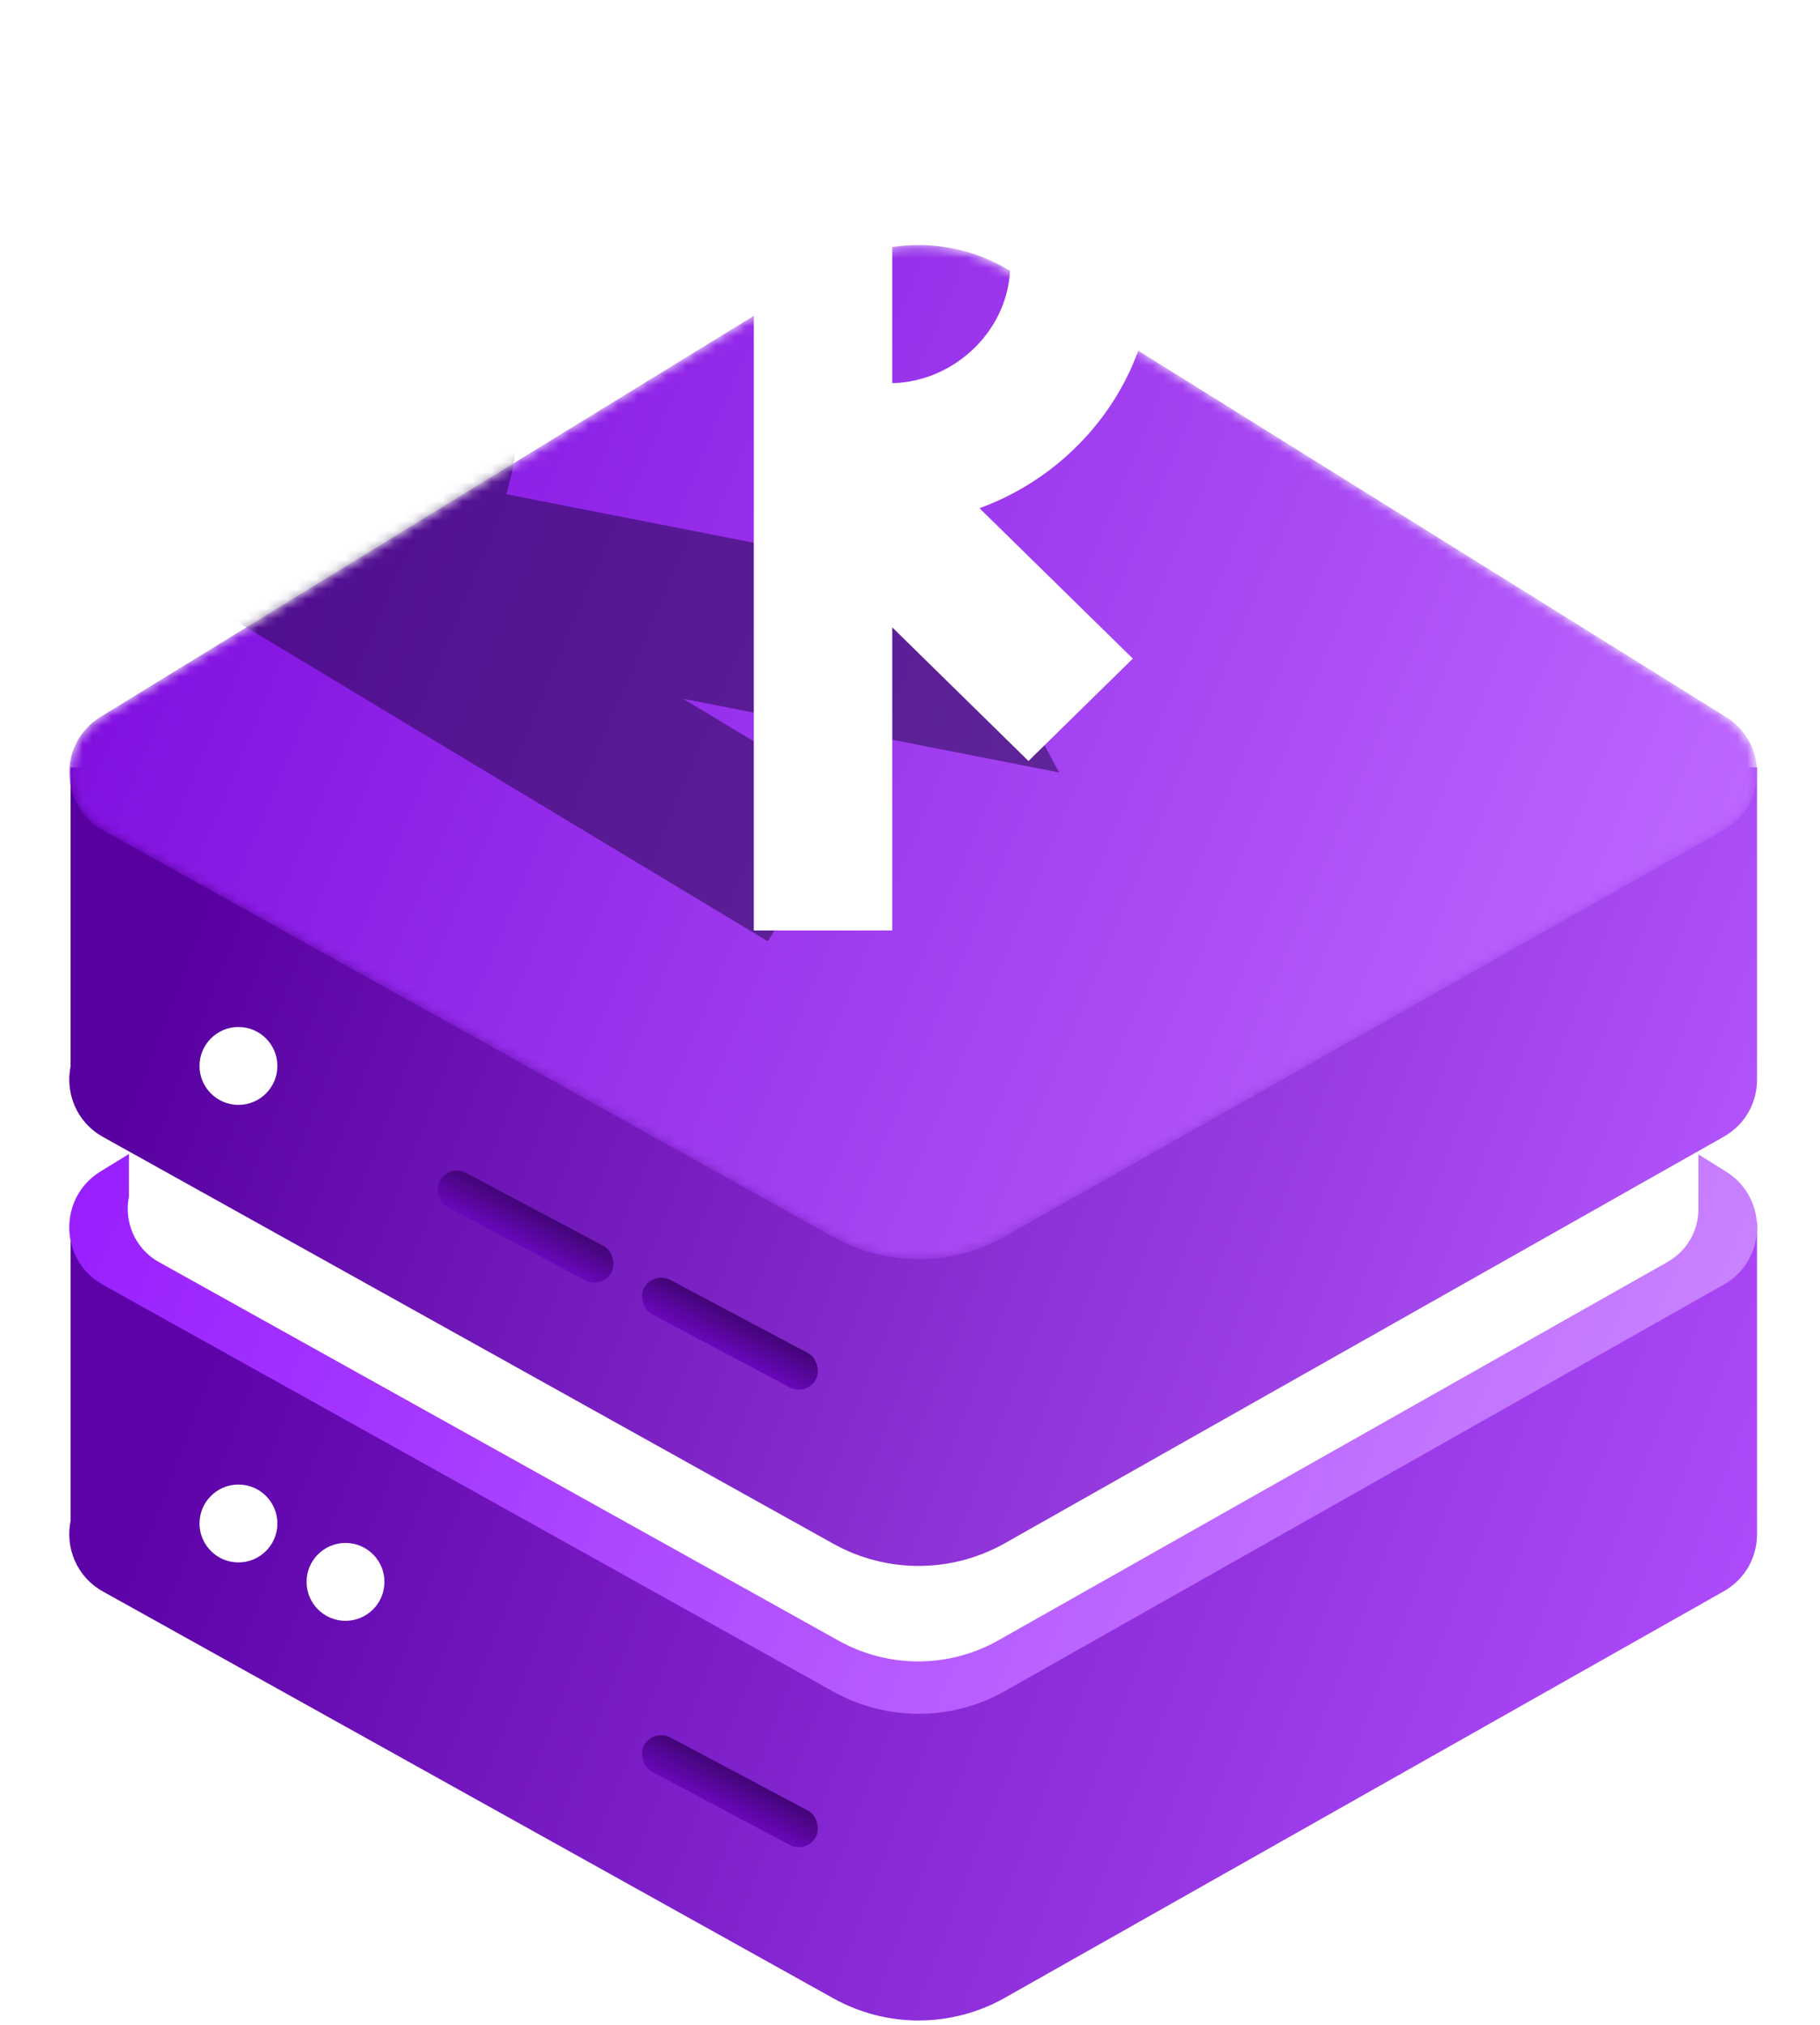 <svg width="187" height="208" viewBox="0 0 187 208" fill="none" xmlns="http://www.w3.org/2000/svg">
<path fill-rule="evenodd" clip-rule="evenodd" d="M10.584 163.49L85.629 205.281C91.11 208.334 97.786 208.312 103.248 205.224L177.105 163.469C179.442 162.148 180.592 159.768 180.531 157.412V125.525H135.085L103.903 106.097C98.113 102.488 90.78 102.464 84.965 106.033L53.206 125.525H7.252V156.234C6.704 158.953 7.827 161.955 10.584 163.49Z" fill="url(#paint0_linear_747_12892)"/>
<path d="M85.628 173.776L10.583 131.984C6.072 129.472 5.936 123.033 10.336 120.332L84.965 74.527C90.779 70.958 98.112 70.983 103.903 74.591L177.352 120.357C181.7 123.067 181.564 129.442 177.104 131.964L103.247 173.719C97.785 176.807 91.109 176.828 85.628 173.776Z" fill="url(#paint1_linear_747_12892)"/>
<path fill-rule="evenodd" clip-rule="evenodd" d="M16.353 129.66L86.191 168.552C91.293 171.393 97.505 171.373 102.588 168.5L171.321 129.642C173.495 128.412 174.565 126.199 174.509 124.007V94.33H132.216L103.198 76.249C97.809 72.892 90.985 72.868 85.574 76.19L56.018 94.33H13.252V122.908C12.743 125.438 13.788 128.232 16.353 129.66Z" fill="white"/>
<path d="M86.19 139.234L16.352 100.342C12.154 98.004 12.027 92.011 16.122 89.498L85.573 46.871C90.984 43.55 97.808 43.573 103.197 46.931L171.55 89.521C175.597 92.043 175.47 97.976 171.32 100.323L102.587 139.181C97.504 142.054 91.292 142.074 86.19 139.234Z" fill="url(#paint2_linear_747_12892)"/>
<g filter="url(#filter0_f_747_12892)">
<path fill-rule="evenodd" clip-rule="evenodd" d="M16.353 122.348L86.191 161.24C91.293 164.081 97.505 164.061 102.588 161.187L171.321 122.329C173.495 121.1 174.565 118.886 174.509 116.694V87.017H132.215L103.198 68.937C97.809 65.579 90.985 65.556 85.574 68.877L56.019 87.017H13.252V115.595C12.743 118.126 13.788 120.919 16.353 122.348Z" fill="white"/>
<path d="M86.19 131.921L16.352 93.029C12.154 90.692 12.027 84.699 16.122 82.186L85.573 39.559C90.984 36.237 97.808 36.26 103.197 39.618L171.55 82.209C175.597 84.73 175.47 90.664 171.32 93.01L102.587 131.868C97.504 134.742 91.292 134.762 86.19 131.921Z" fill="url(#paint3_linear_747_12892)"/>
</g>
<path fill-rule="evenodd" clip-rule="evenodd" d="M10.584 116.794L85.629 158.586C91.11 161.638 97.786 161.617 103.248 158.529L177.105 116.774C179.442 115.453 180.592 113.073 180.531 110.717V78.83H135.085L103.903 59.401C98.113 55.793 90.78 55.768 84.965 59.337L53.206 78.83H7.252V109.539C6.704 112.257 7.827 115.259 10.584 116.794Z" fill="url(#paint4_linear_747_12892)"/>
<mask id="mask0_747_12892" style="mask-type:alpha" maskUnits="userSpaceOnUse" x="7" y="25" width="174" height="105">
<path d="M85.628 127.08L10.583 85.289C6.072 82.777 5.936 76.337 10.336 73.637L84.965 27.832C90.779 24.263 98.112 24.288 103.903 27.896L177.352 73.662C181.7 76.371 181.564 82.747 177.104 85.269L103.247 127.023C97.785 130.111 91.109 130.133 85.628 127.08Z" fill="url(#paint5_linear_747_12892)"/>
</mask>
<g mask="url(#mask0_747_12892)">
<path d="M85.628 127.08L10.583 85.289C6.072 82.777 5.936 76.337 10.336 73.637L84.965 27.832C90.779 24.263 98.112 24.288 103.903 27.896L177.352 73.662C181.7 76.371 181.564 82.747 177.104 85.269L103.247 127.023C97.785 130.111 91.109 130.133 85.628 127.08Z" fill="url(#paint6_linear_747_12892)"/>
<g opacity="0.5">
<g filter="url(#filter1_f_747_12892)">
<path fill-rule="evenodd" clip-rule="evenodd" d="M78.898 96.701L87.593 82.257L70.184 71.778L108.825 79.353L98.352 59.852L52.019 50.77C55.802 37.596 51.36 23.312 40.054 16.506C26.394 8.284 7.778 14.024 -1.285 28.758L-1.341 28.725L-10.035 43.168L78.898 96.701ZM12.244 36.902L35.047 50.628C38.879 43.937 37.255 35.184 31.056 31.453C24.858 27.722 16.363 30.384 12.244 36.902Z" fill="#1C053F"/>
</g>
</g>
</g>
<path fill-rule="evenodd" clip-rule="evenodd" d="M77.451 95.579H91.675V64.444L105.673 78.173L116.396 67.657L100.641 52.206C110.96 48.453 118.521 38.643 118.521 27.163C118.521 12.548 106.271 0.642 91.675 0.489V0.43H77.451V50.494V95.579ZM91.675 14.964V39.361C98.18 39.207 103.801 33.795 103.801 27.163C103.801 20.53 98.18 15.117 91.675 14.964Z" fill="white"/>
<g filter="url(#filter2_d_747_12892)">
<circle cx="24.5" cy="156.5" r="4" fill="white"/>
</g>
<g filter="url(#filter3_d_747_12892)">
<circle cx="35.5" cy="162.5" r="4" fill="white"/>
</g>
<g filter="url(#filter4_d_747_12892)">
<circle cx="24.5" cy="109.5" r="4" fill="white"/>
</g>
<rect x="67.106" y="177.543" width="20" height="4" rx="2" transform="rotate(27.968 67.106 177.543)" fill="url(#paint7_linear_747_12892)"/>
<rect x="67.106" y="130.543" width="20" height="4" rx="2" transform="rotate(27.968 67.106 130.543)" fill="url(#paint8_linear_747_12892)"/>
<rect x="46.105" y="119.543" width="20" height="4" rx="2" transform="rotate(27.968 46.105 119.543)" fill="url(#paint9_linear_747_12892)"/>
<defs>
<filter id="filter0_f_747_12892" x="8.626" y="32.583" width="170.386" height="135.275" filterUnits="userSpaceOnUse" color-interpolation-filters="sRGB">
<feFlood flood-opacity="0" result="BackgroundImageFix"/>
<feBlend mode="normal" in="SourceGraphic" in2="BackgroundImageFix" result="shape"/>
<feGaussianBlur stdDeviation="2.25" result="effect1_foregroundBlur_747_12892"/>
</filter>
<filter id="filter1_f_747_12892" x="-22.035" y="0.736" width="142.859" height="107.965" filterUnits="userSpaceOnUse" color-interpolation-filters="sRGB">
<feFlood flood-opacity="0" result="BackgroundImageFix"/>
<feBlend mode="normal" in="SourceGraphic" in2="BackgroundImageFix" result="shape"/>
<feGaussianBlur stdDeviation="6" result="effect1_foregroundBlur_747_12892"/>
</filter>
<filter id="filter2_d_747_12892" x="10.5" y="142.5" width="28" height="28" filterUnits="userSpaceOnUse" color-interpolation-filters="sRGB">
<feFlood flood-opacity="0" result="BackgroundImageFix"/>
<feColorMatrix in="SourceAlpha" type="matrix" values="0 0 0 0 0 0 0 0 0 0 0 0 0 0 0 0 0 0 127 0" result="hardAlpha"/>
<feOffset/>
<feGaussianBlur stdDeviation="5"/>
<feComposite in2="hardAlpha" operator="out"/>
<feColorMatrix type="matrix" values="0 0 0 0 1 0 0 0 0 1 0 0 0 0 1 0 0 0 1 0"/>
<feBlend mode="normal" in2="BackgroundImageFix" result="effect1_dropShadow_747_12892"/>
<feBlend mode="normal" in="SourceGraphic" in2="effect1_dropShadow_747_12892" result="shape"/>
</filter>
<filter id="filter3_d_747_12892" x="21.5" y="148.5" width="28" height="28" filterUnits="userSpaceOnUse" color-interpolation-filters="sRGB">
<feFlood flood-opacity="0" result="BackgroundImageFix"/>
<feColorMatrix in="SourceAlpha" type="matrix" values="0 0 0 0 0 0 0 0 0 0 0 0 0 0 0 0 0 0 127 0" result="hardAlpha"/>
<feOffset/>
<feGaussianBlur stdDeviation="5"/>
<feComposite in2="hardAlpha" operator="out"/>
<feColorMatrix type="matrix" values="0 0 0 0 1 0 0 0 0 1 0 0 0 0 1 0 0 0 1 0"/>
<feBlend mode="normal" in2="BackgroundImageFix" result="effect1_dropShadow_747_12892"/>
<feBlend mode="normal" in="SourceGraphic" in2="effect1_dropShadow_747_12892" result="shape"/>
</filter>
<filter id="filter4_d_747_12892" x="10.5" y="95.5" width="28" height="28" filterUnits="userSpaceOnUse" color-interpolation-filters="sRGB">
<feFlood flood-opacity="0" result="BackgroundImageFix"/>
<feColorMatrix in="SourceAlpha" type="matrix" values="0 0 0 0 0 0 0 0 0 0 0 0 0 0 0 0 0 0 127 0" result="hardAlpha"/>
<feOffset/>
<feGaussianBlur stdDeviation="5"/>
<feComposite in2="hardAlpha" operator="out"/>
<feColorMatrix type="matrix" values="0 0 0 0 1 0 0 0 0 1 0 0 0 0 1 0 0 0 1 0"/>
<feBlend mode="normal" in2="BackgroundImageFix" result="effect1_dropShadow_747_12892"/>
<feBlend mode="normal" in="SourceGraphic" in2="effect1_dropShadow_747_12892" result="shape"/>
</filter>
<linearGradient id="paint0_linear_747_12892" x1="7.252" y1="170.814" x2="161.084" y2="229.745" gradientUnits="userSpaceOnUse">
<stop stop-color="#5C02A7"/>
<stop offset="1" stop-color="#B14EFF"/>
</linearGradient>
<linearGradient id="paint1_linear_747_12892" x1="-19.191" y1="131.714" x2="150.481" y2="203.248" gradientUnits="userSpaceOnUse">
<stop stop-color="#9312FF"/>
<stop offset="1" stop-color="#C983FF"/>
</linearGradient>
<linearGradient id="paint2_linear_747_12892" x1="-11.356" y1="100.09" x2="146.543" y2="166.661" gradientUnits="userSpaceOnUse">
<stop stop-color="#44007C"/>
<stop offset="1" stop-color="#B657FF"/>
</linearGradient>
<linearGradient id="paint3_linear_747_12892" x1="-11.356" y1="92.778" x2="146.543" y2="159.349" gradientUnits="userSpaceOnUse">
<stop stop-color="#44007C"/>
<stop offset="1" stop-color="#B657FF"/>
</linearGradient>
<linearGradient id="paint4_linear_747_12892" x1="7.252" y1="124.119" x2="161.084" y2="183.049" gradientUnits="userSpaceOnUse">
<stop stop-color="#57009F"/>
<stop offset="1" stop-color="#B557FF"/>
</linearGradient>
<linearGradient id="paint5_linear_747_12892" x1="-19.191" y1="85.018" x2="150.481" y2="156.553" gradientUnits="userSpaceOnUse">
<stop stop-color="#5E00AD"/>
<stop offset="1" stop-color="#C376FF"/>
</linearGradient>
<linearGradient id="paint6_linear_747_12892" x1="-19.191" y1="85.018" x2="150.481" y2="156.553" gradientUnits="userSpaceOnUse">
<stop stop-color="#7A05DC"/>
<stop offset="1" stop-color="#BD68FF"/>
</linearGradient>
<linearGradient id="paint7_linear_747_12892" x1="77.106" y1="177.543" x2="77.106" y2="181.543" gradientUnits="userSpaceOnUse">
<stop stop-color="#420576"/>
<stop offset="1" stop-color="#6907BB"/>
</linearGradient>
<linearGradient id="paint8_linear_747_12892" x1="77.106" y1="130.543" x2="77.106" y2="134.543" gradientUnits="userSpaceOnUse">
<stop stop-color="#420576"/>
<stop offset="1" stop-color="#6907BB"/>
</linearGradient>
<linearGradient id="paint9_linear_747_12892" x1="56.105" y1="119.543" x2="56.105" y2="123.543" gradientUnits="userSpaceOnUse">
<stop stop-color="#420576"/>
<stop offset="1" stop-color="#6907BB"/>
</linearGradient>
</defs>
</svg>
